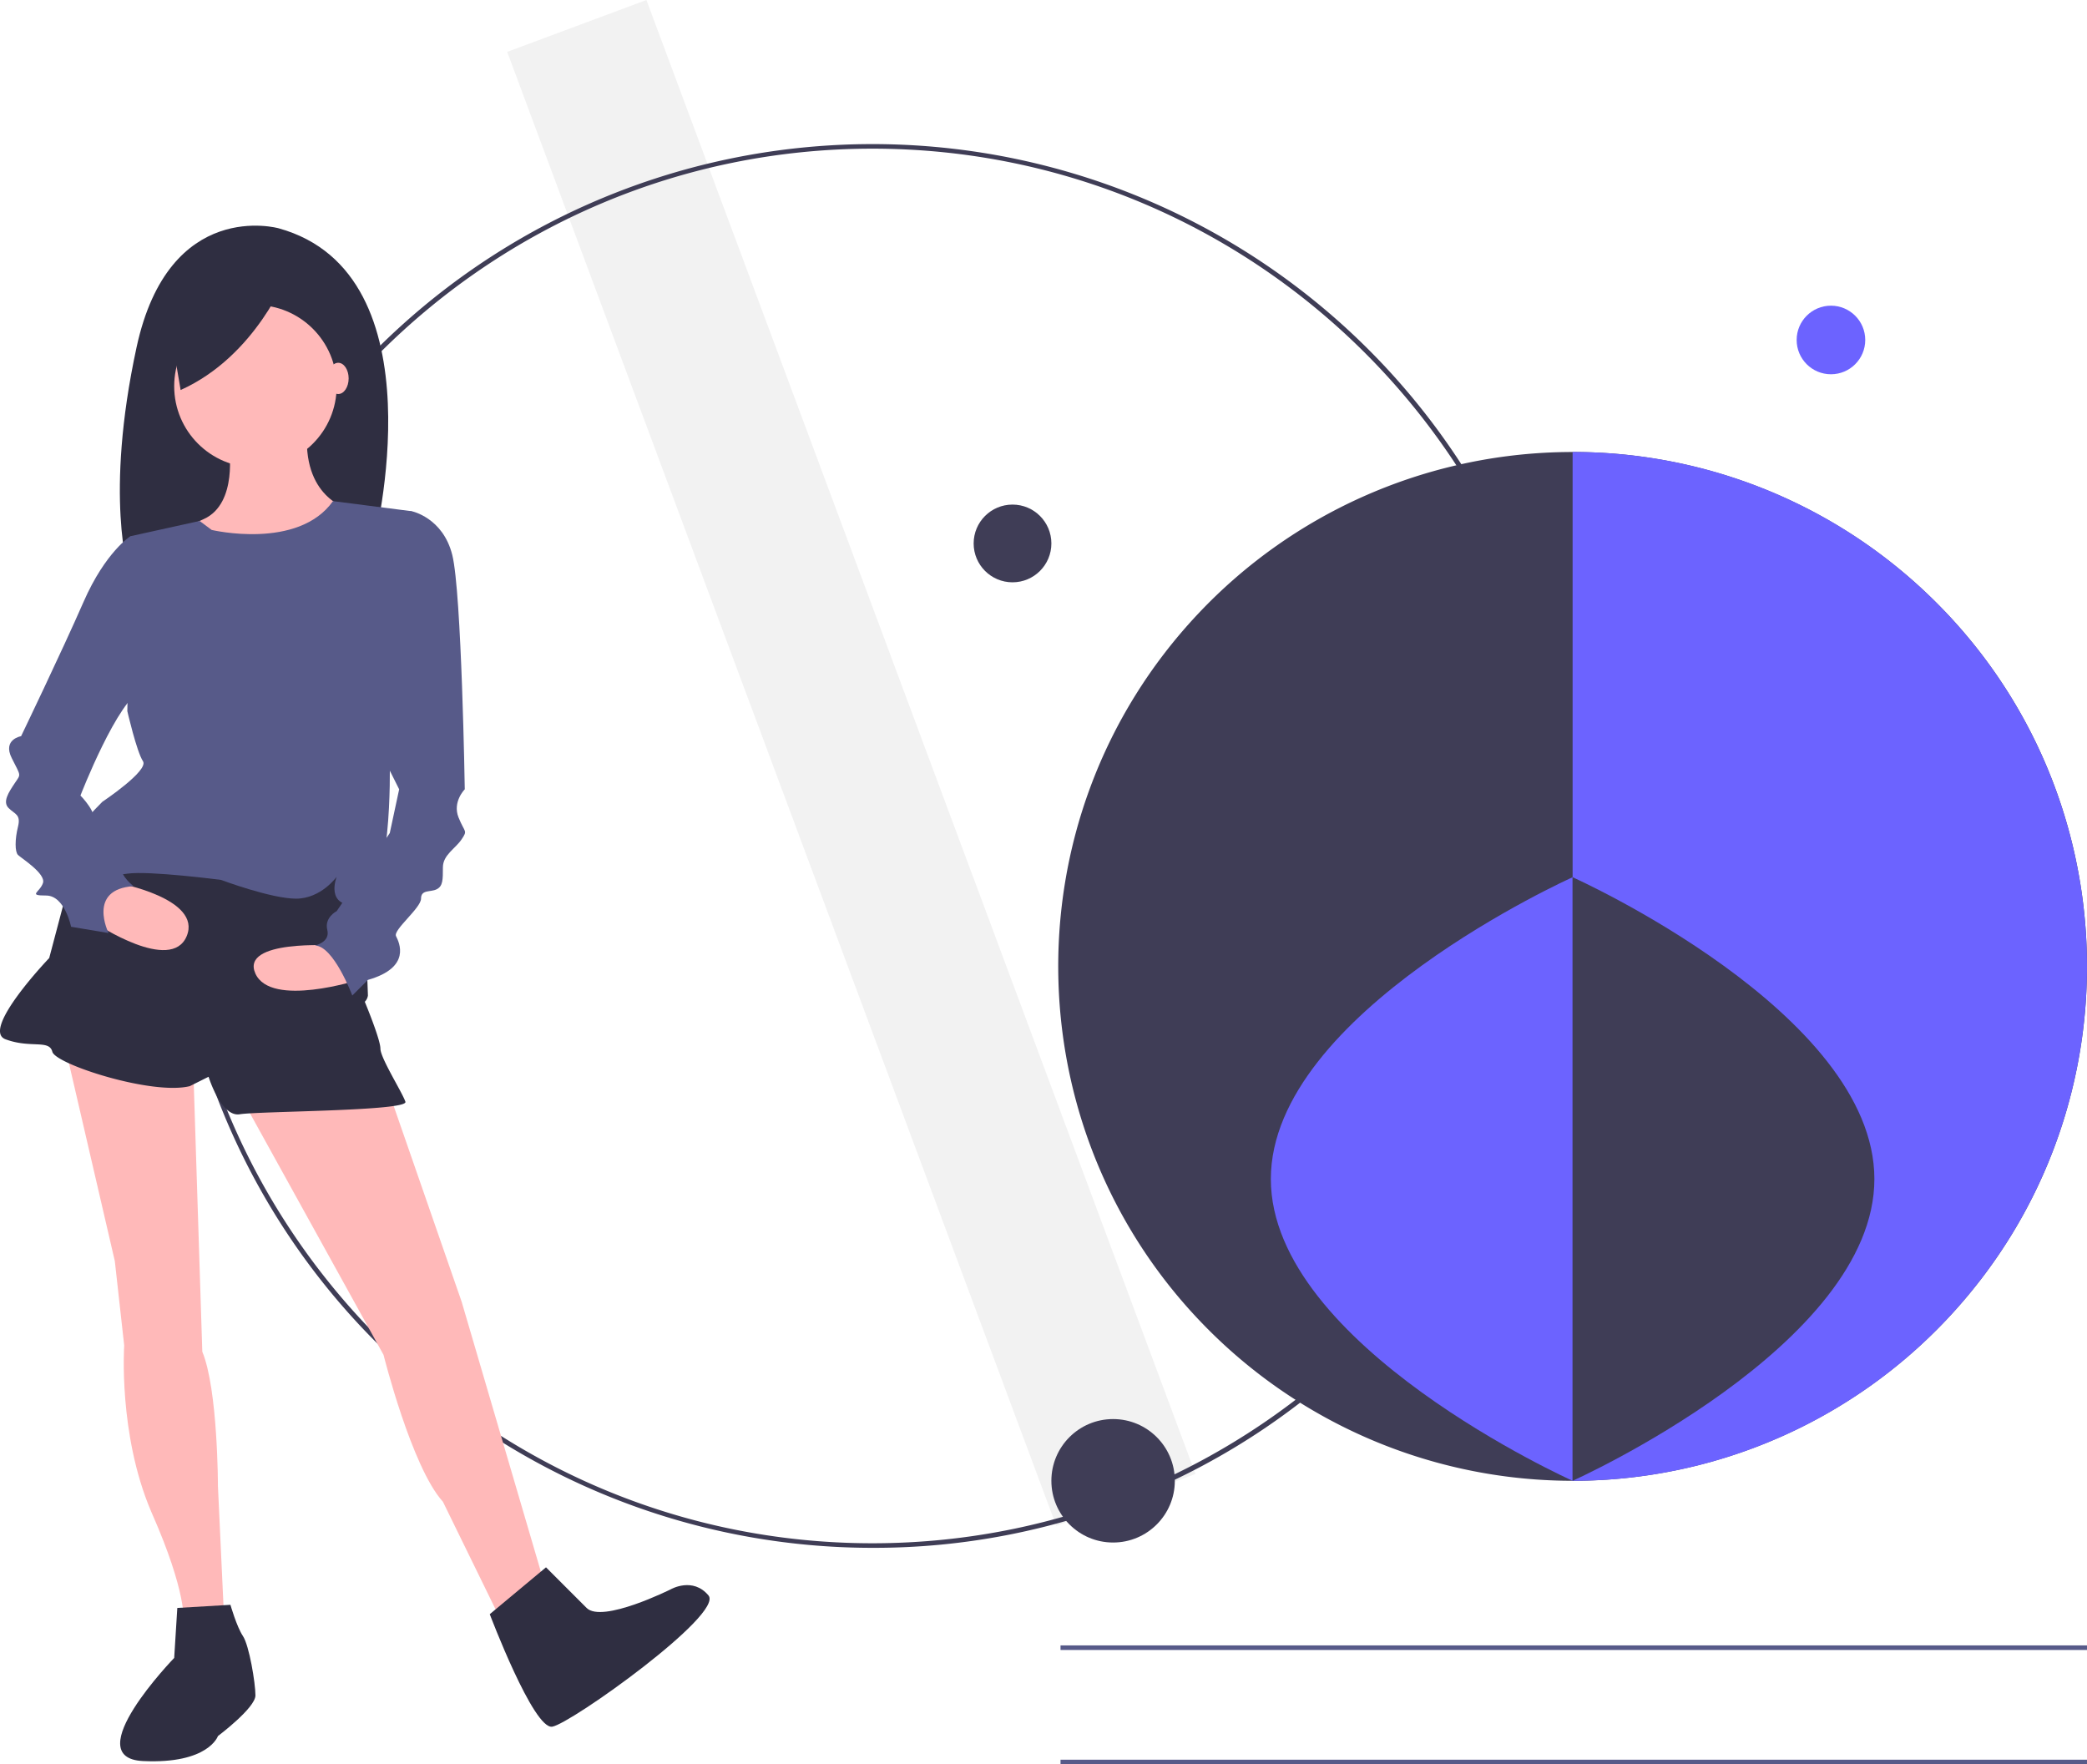 <svg id="e9b162a7-313d-4f8d-b0d0-5b52289eb01b"
     data-name="Layer 1"
     xmlns="http://www.w3.org/2000/svg"
     width="912.896"
     height="771.704"
     viewBox="0 0 912.896 771.704"
><title>visualization</title>
  <rect x="483.445"
        y="53.852"
        width="65"
        height="688"
        transform="translate(-249.98 140.995) rotate(-20.432)"
        fill="#f2f2f2"
  />
  <path d="M525.15,741.174a306.999,306.999,0,1,1,217.082-89.918A304.991,304.991,0,0,1,525.15,741.174Zm0-612c-168.178,0-305,136.822-305,305s136.822,305,305,305,305-136.822,305-305S693.328,129.174,525.15,129.174Z"
        transform="translate(-143.552 -64.148)"
        fill="#3f3d56"
  />
  <path d="M995.096,641.272a225.014,225.014,0,0,1-318.07,9.23c-90.38-85.28-94.51-227.69-9.22-318.07a225.002,225.002,0,0,1,318.06-9.23C1076.246,408.492,1080.375,550.892,995.096,641.272Z"
        transform="translate(-143.552 -64.148)"
        fill="#3f3d56"
  />
  <path d="M265.445,164.004s-47.964-13.511-62.15,52.017-3.378,98.629-3.378,98.629l107.074-12.498S337.391,183.932,265.445,164.004Z"
        transform="translate(-143.552 -64.148)"
        fill="#2f2e41"
  />
  <path d="M171.913,521.459l21.867,94.303,4.1,36.901s-2.663,38.608,11.721,72.463q.285.671.579,1.34c15.034,34.168,13.667,46.468,13.667,46.468h17.767l-2.733-58.769s0-42.368-6.834-58.769L227.948,526.926Z"
        transform="translate(-143.552 -64.148)"
        fill="#ffb9b9"
  />
  <path d="M247.083,540.593l64.236,116.171s12.3,49.202,25.968,64.236l31.434,64.236,13.667-25.968L345.486,633.53l-34.168-98.404Z"
        transform="translate(-143.552 -64.148)"
        fill="#ffb9b9"
  />
  <path d="M244.349,766.101l-23.234,1.367-1.367,21.867s-42.368,43.735-13.667,45.102,32.801-10.934,32.801-10.934,16.401-12.3,16.401-17.767-2.733-21.867-5.467-25.968S244.349,766.101,244.349,766.101Z"
        transform="translate(-143.552 -64.148)"
        fill="#2f2e41"
  />
  <path d="M382.387,749.701,357.786,770.202s19.134,50.568,27.334,49.202,75.169-49.202,68.336-57.402-16.401-2.733-16.401-2.733-30.068,15.034-36.901,8.2Z"
        transform="translate(-143.552 -64.148)"
        fill="#2f2e41"
  />
  <path d="M177.38,436.723l-12.3,46.468s-30.068,31.434-19.134,35.535,19.134,0,20.501,5.467,43.735,19.134,60.135,15.034l8.2-4.1s5.467,17.767,13.667,16.401,73.803-1.367,72.436-5.467-10.934-19.134-10.934-23.234-6.834-20.501-6.834-20.501a4.772,4.772,0,0,0,1.367-2.733c0-1.367-2.733-71.069-2.733-71.069l-110.704-5.467Z"
        transform="translate(-143.552 -64.148)"
        fill="#2f2e41"
  />
  <circle cx="111.731"
          cy="168.934"
          r="35.535"
          fill="#ffb9b9"
  />
  <path d="M243.666,259.733s4.1,24.601-10.934,31.434l-15.034,6.834,58.769,45.102,20.501-56.035s-20.501-4.1-19.134-32.801Z"
        transform="translate(-143.552 -64.148)"
        fill="#ffb9b9"
  />
  <path d="M236.149,295.951s37.795,8.944,53.065-12.612l34.404,4.412-9.567,110.704s1.367,60.135-13.667,61.502-9.567-12.3-9.567-12.3-6.834,9.567-17.767,9.567-32.801-8.2-32.801-8.2-31.434-4.1-41.001-2.733-50.568,8.2-10.934-31.434c0,0,20.501-13.667,17.767-17.767s-6.834-21.867-6.834-21.867l1.367-76.536,30.255-6.67Z"
        transform="translate(-143.552 -64.148)"
        fill="#575a89"
  />
  <path d="M185.58,468.157s32.801,21.867,39.635,5.467S195.147,450.39,195.147,450.39l-13.667,5.467Z"
        transform="translate(-143.552 -64.148)"
        fill="#ffb9b9"
  />
  <path d="M289.451,477.724s-41.001-2.733-34.168,12.3,45.102,2.733,45.102,2.733Z"
        transform="translate(-143.552 -64.148)"
        fill="#ffb9b9"
  />
  <path d="M207.448,301.418l-6.834-2.733s-10.934,6.834-20.501,28.701-27.334,58.769-27.334,58.769-8.2,1.367-4.1,9.567,4.1,6.834,1.367,10.934-5.467,8.2-2.733,10.934,5.467,2.733,4.1,8.2-1.367,10.934,0,12.3,12.3,8.2,10.934,12.3-6.834,5.467,1.367,5.467,10.934,13.667,10.934,13.667l16.401,2.733s-9.567-19.134,10.934-20.501c0,0-5.467-4.1-5.467-8.2s4.1-4.1-2.733-5.467-8.2-2.733-6.834-6.834,2.733-6.834,0-6.834-5.467,4.1-2.733,0-5.467-12.3-5.467-12.3,16.401-42.368,27.334-46.468S207.448,301.418,207.448,301.418Z"
        transform="translate(-143.552 -64.148)"
        fill="#575a89"
  />
  <path d="M312.685,289.118l10.934-1.367s13.667,2.733,17.767,19.134,5.467,102.504,5.467,102.504-5.467,5.467-2.733,12.3,4.1,5.467,1.367,9.567-8.2,6.834-8.2,12.3,0,8.2-2.733,9.567-6.834,0-6.834,4.1S315.418,470.891,316.785,473.624s6.834,13.667-12.3,19.134L297.651,499.592s-8.2-21.867-16.401-21.867c0,0,6.834-1.367,5.467-6.834s4.1-8.2,4.1-8.2l23.234-34.168,4.1-19.134-19.134-38.268Z"
        transform="translate(-143.552 -64.148)"
        fill="#575a89"
  />
  <path d="M269.176,184.073s-13.511,35.804-46.612,50.666L217.16,202.988Z"
        transform="translate(-143.552 -64.148)"
        fill="#2f2e41"
  />
  <ellipse cx="147.949"
           cy="165.517"
           rx="4.556"
           ry="6.834"
           fill="#ffb9b9"
  />
  <rect x="463.894"
        y="769.704"
        width="449"
        height="2"
        fill="#575a89"
  />
  <rect x="463.894"
        y="719.704"
        width="449"
        height="2"
        fill="#575a89"
  />
  <path d="M995.096,641.272a224.345,224.345,0,0,1-163.65,70.58v-450a224.225,224.225,0,0,1,154.42,61.35C1076.246,408.492,1080.375,550.892,995.096,641.272Z"
        transform="translate(-143.552 -64.148)"
        fill="#6c63ff"
  />
  <circle cx="800.894"
          cy="148.704"
          r="15"
          fill="#6c63ff"
  />
  <circle cx="486.894"
          cy="647.704"
          r="27"
          fill="#3f3d56"
  />
  <circle cx="442.894"
          cy="237.704"
          r="17"
          fill="#3f3d56"
  />
  <path d="M699.445,579.852c0,72.902,132,132,132,132v-264S699.445,506.95,699.445,579.852Z"
        transform="translate(-143.552 -64.148)"
        fill="#6c63ff"
  />
  <path d="M831.445,447.852v264s132-59.098,132-132S831.445,447.852,831.445,447.852Z"
        transform="translate(-143.552 -64.148)"
        fill="#3f3d56"
  />
</svg>
